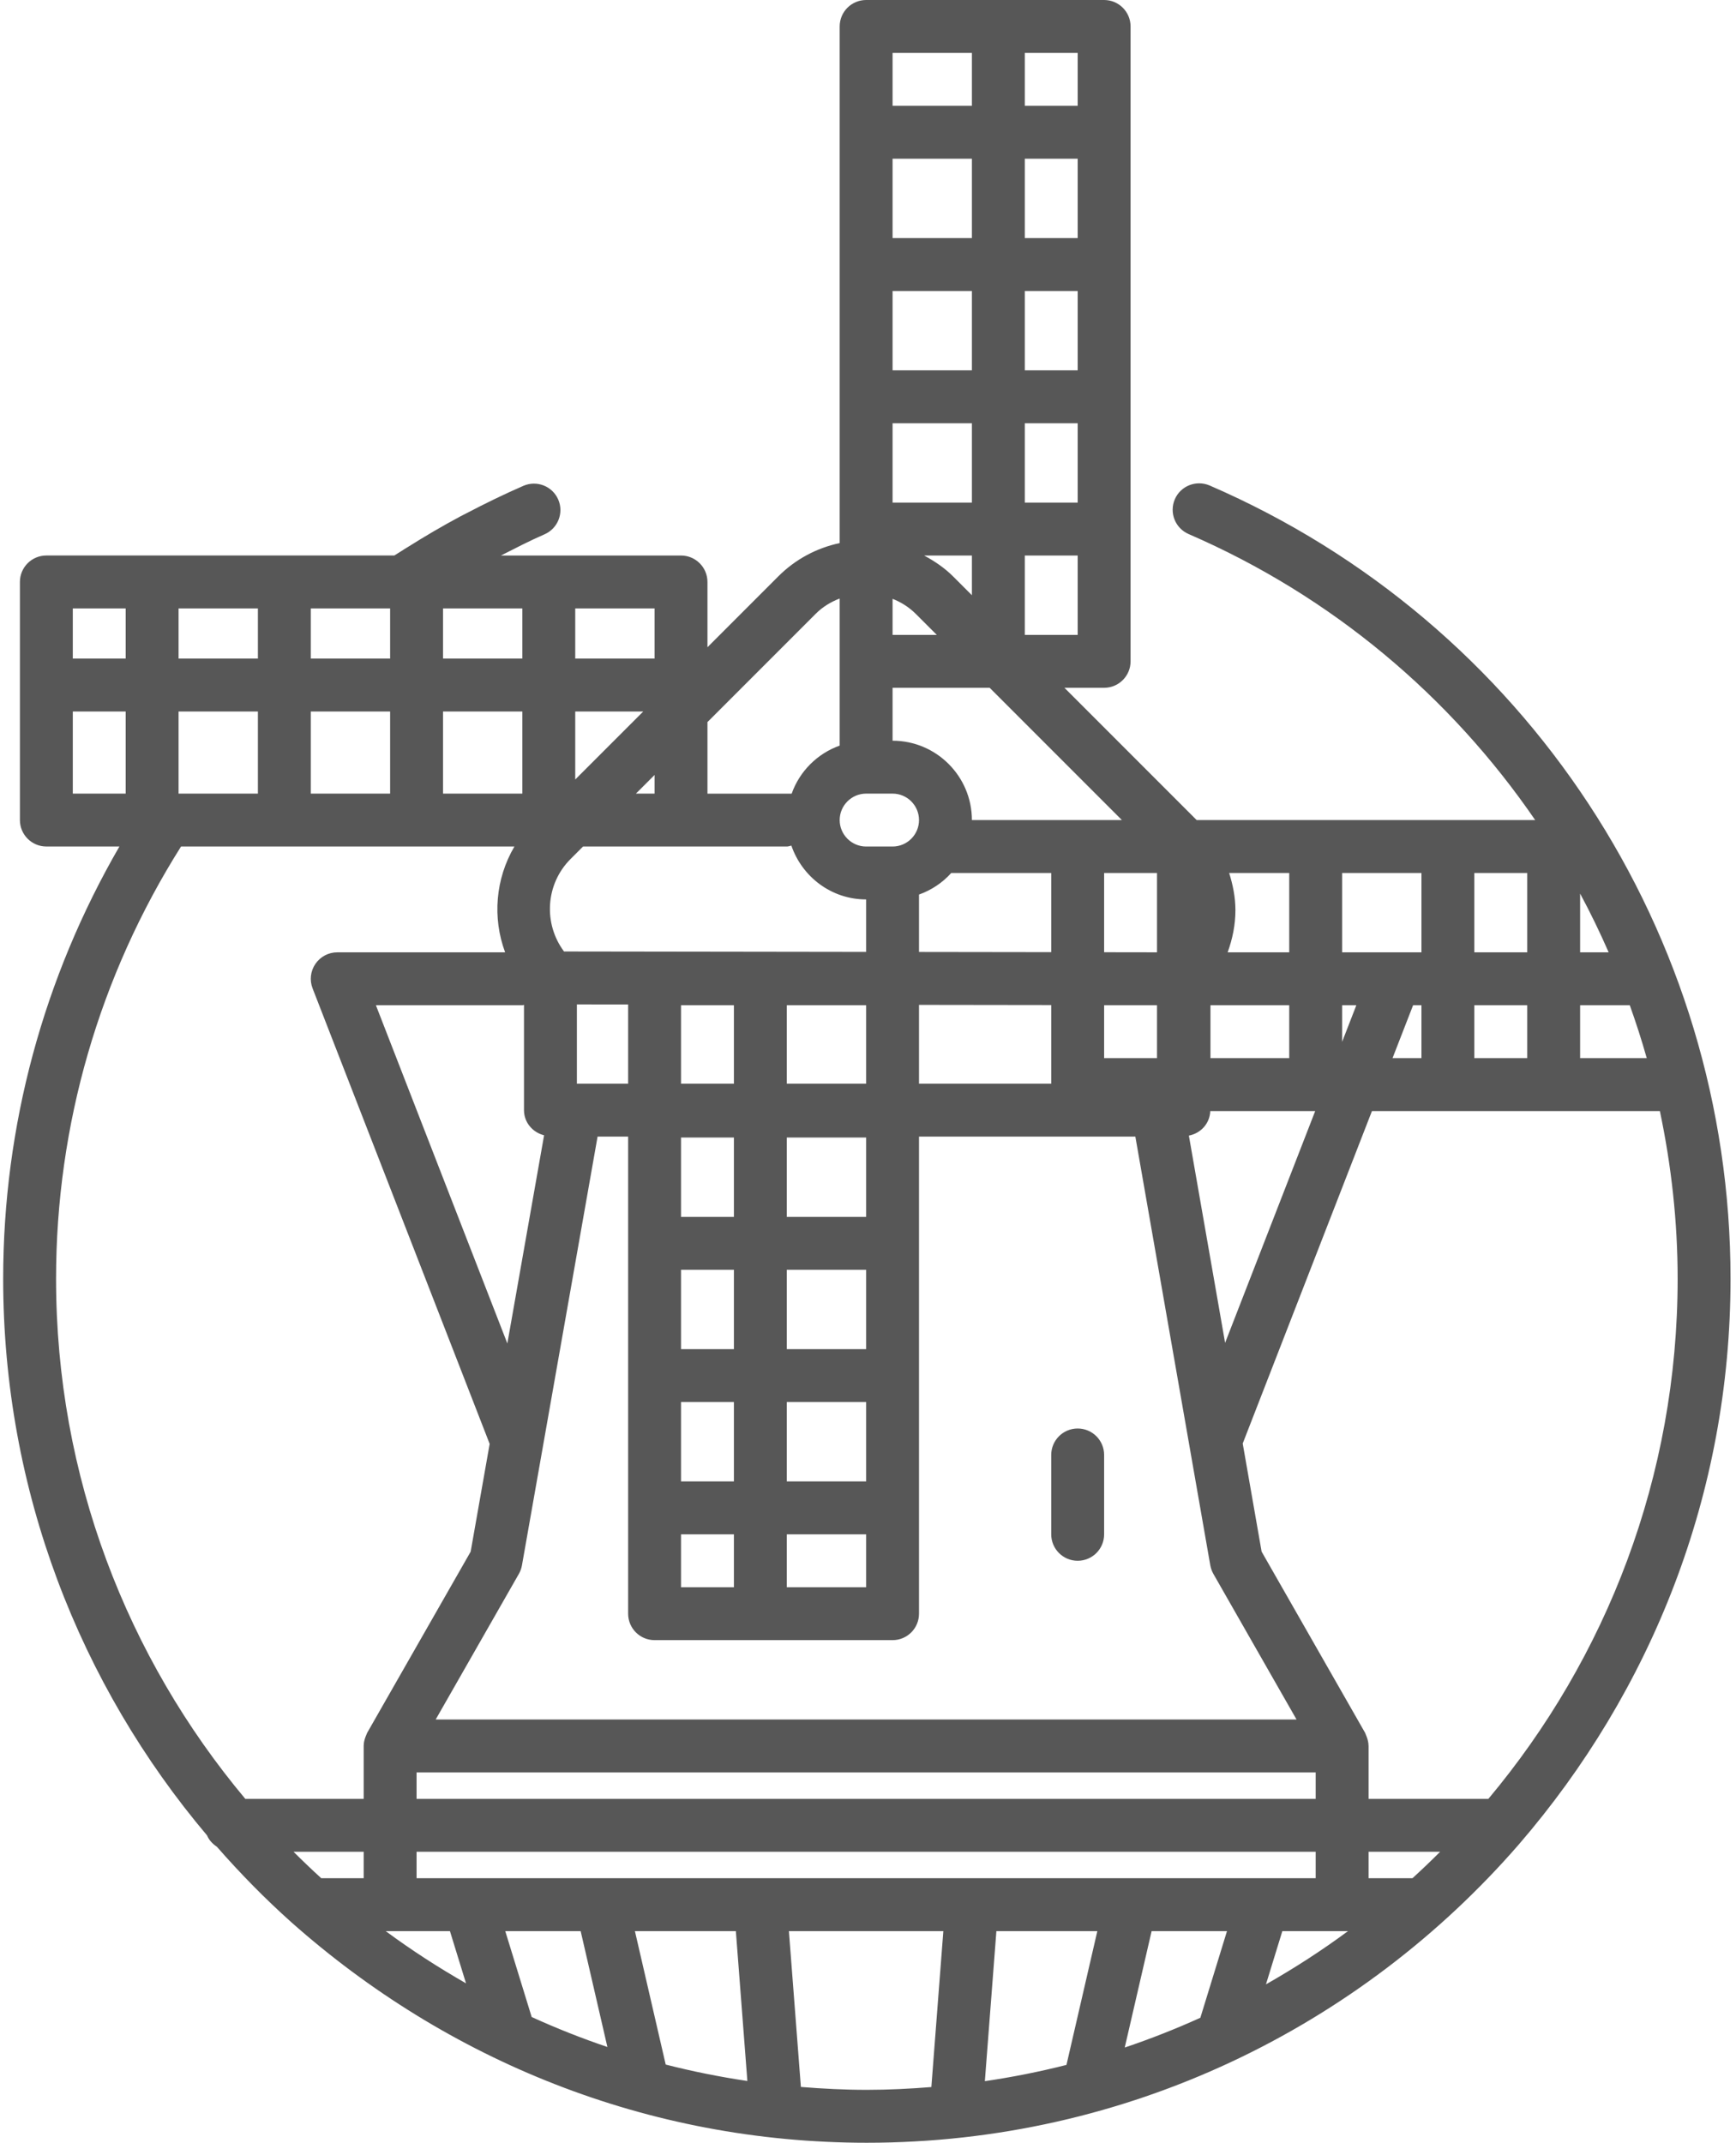 <?xml version="1.0" encoding="UTF-8"?>
<svg width="201px" height="248px" viewBox="0 0 201 248" version="1.1" xmlns="http://www.w3.org/2000/svg" xmlns:xlink="http://www.w3.org/1999/xlink">
    <!-- Generator: Sketch 45.2 (43514) - http://www.bohemiancoding.com/sketch -->
    <title>amsterdam</title>
    <desc>Created with Sketch.</desc>
    <defs></defs>
    <g id="Page-1" stroke="none" stroke-width="1" fill="none" fill-rule="evenodd">
        <g id="amsterdam" fill-rule="nonzero" fill="#575757">
            <path d="M200.367,148.004 C200.367,108.085 176.693,72.047 140.053,56.19 C138.5,55.529 136.697,56.233 136.026,57.785 C135.356,59.338 136.069,61.138 137.621,61.812 C154.22,68.998 167.949,80.623 177.749,94.916 L138.555,94.916 L123.246,79.607 L127.839,79.607 C129.532,79.607 130.901,78.235 130.901,76.545 L130.901,3.062 C130.901,1.372 129.532,0 127.839,0 L100.283,0 C98.59,0 97.221,1.372 97.221,3.062 L97.221,62.856 C94.551,63.425 92.092,64.733 90.118,66.707 L81.912,74.913 L81.912,67.36 C81.912,65.67 80.543,64.298 78.85,64.298 L57.999,64.298 C59.668,63.453 61.331,62.586 63.042,61.845 C64.594,61.172 65.305,59.368 64.634,57.819 C63.964,56.27 62.157,55.559 60.608,56.227 C58.376,57.198 56.181,58.269 54.016,59.402 C53.774,59.528 53.532,59.644 53.293,59.773 C51.23,60.875 49.215,62.06 47.237,63.303 C46.689,63.624 46.674,63.655 46.646,63.673 C46.319,63.885 45.982,64.084 45.654,64.295 L5.367,64.295 C3.674,64.295 2.305,65.666 2.305,67.357 L2.305,94.913 C2.305,96.603 3.674,97.975 5.367,97.975 L13.827,97.975 C5.039,113.146 0.367,130.319 0.367,148.004 C0.367,172.536 9.262,195.018 23.973,212.434 C24.203,212.988 24.623,213.417 25.116,213.751 C27.813,216.834 30.685,219.758 33.738,222.489 C51.741,238.462 74.956,248.006 100.365,248.006 C130.478,248.006 157.502,234.608 175.851,213.484 C191.182,195.726 200.367,172.924 200.367,148.004 Z M172.33,208.203 L158.457,208.203 L158.457,202.079 C158.457,202.073 158.454,202.067 158.454,202.061 C158.451,201.708 158.368,201.366 158.246,201.032 C158.212,200.943 158.181,200.857 158.142,200.775 C158.108,200.704 158.093,200.628 158.056,200.56 L146.075,179.59 L143.886,167.073 L158.849,128.596 L192.186,128.596 C193.515,134.9 194.243,141.391 194.243,148.008 C194.243,170.898 185.995,191.892 172.33,208.203 Z M163.537,217.388 L158.457,217.388 L158.457,214.326 L166.745,214.326 C165.698,215.373 164.63,216.393 163.537,217.388 Z M130.227,236.984 L133.338,223.512 L142.064,223.512 L138.981,233.539 C136.133,234.828 133.216,235.979 130.227,236.984 Z M114.03,240.878 L115.365,223.512 L127.052,223.512 L123.479,238.995 C120.387,239.782 117.233,240.407 114.03,240.878 Z M77.077,238.955 L73.513,223.512 L85.2,223.512 L86.532,240.857 C83.327,240.379 80.173,239.748 77.077,238.955 Z M61.56,233.453 L58.501,223.512 L67.231,223.512 L70.326,236.922 C67.332,235.909 64.408,234.751 61.56,233.453 Z M37.197,217.388 C36.104,216.393 35.033,215.373 33.989,214.326 L42.109,214.326 L42.109,217.388 L37.197,217.388 Z M45.17,223.512 L52.096,223.512 L53.958,229.556 C50.74,227.715 47.629,225.707 44.662,223.512 L45.17,223.512 Z M48.232,217.388 L48.232,214.326 L152.333,214.326 L152.333,217.388 L48.232,217.388 Z M48.232,205.141 L152.333,205.141 L152.333,208.203 L48.232,208.203 L48.232,205.141 Z M35.985,91.854 L35.985,82.35 L45.17,82.35 L45.17,91.854 L35.985,91.854 Z M20.676,91.854 L20.676,82.35 L29.861,82.35 L29.861,91.854 L20.676,91.854 Z M45.17,70.421 L45.17,76.227 L35.985,76.227 L35.985,70.421 L45.17,70.421 Z M29.861,76.227 L20.676,76.227 L20.676,70.421 L29.861,70.421 L29.861,76.227 Z M51.294,82.35 L60.479,82.35 L60.479,91.854 L51.294,91.854 L51.294,82.35 Z M91.627,97.871 C92.867,101.48 96.257,104.101 100.283,104.101 L100.283,110.176 L65.305,110.127 C62.901,106.915 63.149,102.338 66.058,99.426 L67.506,97.978 L91.097,97.978 C91.287,97.978 91.45,97.904 91.627,97.871 Z M100.283,91.854 L103.345,91.854 C105.035,91.854 106.406,93.229 106.406,94.916 C106.406,96.603 105.035,97.978 103.345,97.978 L100.283,97.978 C98.596,97.978 97.221,96.603 97.221,94.916 C97.221,93.229 98.596,91.854 100.283,91.854 Z M170.704,122.472 L170.704,116.348 L176.828,116.348 L176.828,122.472 L170.704,122.472 Z M161.231,122.472 L163.613,116.348 L164.581,116.348 L164.581,122.472 L161.231,122.472 Z M137.652,131.437 C139.03,131.171 140.077,130.038 140.129,128.596 L152.278,128.596 L141.847,155.423 L137.652,131.437 Z M78.85,183.708 L78.85,177.585 L84.974,177.585 L84.974,183.708 L78.85,183.708 Z M66.793,125.427 L66.793,116.254 L72.727,116.26 L72.727,125.427 L66.793,125.427 L66.793,125.427 Z M78.85,131.658 L84.974,131.658 L84.974,140.843 L78.85,140.843 L78.85,131.658 Z M78.85,146.967 L84.974,146.967 L84.974,156.152 L78.85,156.152 L78.85,146.967 Z M91.097,146.967 L100.283,146.967 L100.283,156.152 L91.097,156.152 L91.097,146.967 Z M91.097,140.843 L91.097,131.658 L100.283,131.658 L100.283,140.843 L91.097,140.843 Z M78.85,162.276 L84.974,162.276 L84.974,171.461 L78.85,171.461 L78.85,162.276 Z M91.097,162.276 L100.283,162.276 L100.283,171.461 L91.097,171.461 L91.097,162.276 Z M100.283,125.427 L91.097,125.427 L91.097,116.348 L100.283,116.348 L100.283,125.427 Z M78.85,116.348 L84.974,116.348 L84.974,125.427 L78.85,125.427 L78.85,116.348 Z M91.097,177.585 L100.283,177.585 L100.283,183.708 L91.097,183.708 L91.097,177.585 Z M106.406,116.306 L121.715,116.327 L121.715,125.427 L106.406,125.427 L106.406,116.306 Z M106.406,103.538 C107.858,103.02 109.128,102.163 110.142,101.039 L121.715,101.039 L121.715,110.203 L106.406,110.182 L106.406,103.538 Z M149.272,122.472 L140.151,122.472 L140.151,116.348 L149.272,116.348 L149.272,122.472 Z M155.395,116.348 L157.042,116.348 L155.395,120.586 L155.395,116.348 Z M127.839,116.348 L133.963,116.348 L133.963,122.472 L127.839,122.472 L127.839,116.348 Z M133.963,110.222 L127.839,110.213 L127.839,101.039 L133.963,101.039 L133.963,110.222 Z M182.951,116.348 L188.702,116.348 C189.424,118.363 190.082,120.402 190.667,122.472 L182.951,122.472 L182.951,116.348 Z M182.951,110.225 L182.951,103.425 C184.149,105.641 185.242,107.913 186.258,110.225 L182.951,110.225 Z M176.828,110.225 L170.704,110.225 L170.704,101.039 L176.828,101.039 L176.828,110.225 Z M164.581,110.225 L161.519,110.225 L155.395,110.225 L155.395,101.039 L164.581,101.039 L164.581,110.225 Z M149.272,110.225 L142.141,110.225 C142.704,108.673 143.044,107.028 143.041,105.326 C143.038,103.844 142.75,102.417 142.315,101.039 L149.272,101.039 L149.272,110.225 Z M112.53,94.916 C112.53,89.852 108.409,85.73 103.345,85.73 L103.345,79.607 L114.588,79.607 L129.897,94.916 L112.53,94.916 Z M106.042,71.061 L108.464,73.483 L103.345,73.483 L103.345,69.31 C104.34,69.699 105.264,70.284 106.042,71.061 Z M110.371,66.732 C109.367,65.728 108.213,64.953 107,64.298 L112.53,64.298 L112.53,68.891 L110.371,66.732 Z M103.345,58.174 L103.345,48.989 L112.53,48.989 L112.53,58.174 L103.345,58.174 Z M124.777,42.865 L118.654,42.865 L118.654,33.68 L124.777,33.68 L124.777,42.865 Z M112.53,42.865 L103.345,42.865 L103.345,33.68 L112.53,33.68 L112.53,42.865 Z M118.654,48.989 L124.777,48.989 L124.777,58.174 L118.654,58.174 L118.654,48.989 Z M124.777,27.556 L118.654,27.556 L118.654,18.371 L124.777,18.371 L124.777,27.556 Z M112.53,27.556 L103.345,27.556 L103.345,18.371 L112.53,18.371 L112.53,27.556 Z M73.63,91.854 L75.788,89.696 L75.788,91.854 L73.63,91.854 Z M66.603,90.222 L66.603,82.35 L74.478,82.35 L66.603,90.222 Z M60.669,116.309 L60.669,128.485 C60.669,129.918 61.67,131.064 62.996,131.4 L58.743,155.494 L43.523,116.348 L60.479,116.348 C60.547,116.348 60.605,116.315 60.669,116.309 Z M60.075,182.165 C60.25,181.859 60.372,181.525 60.433,181.179 L69.19,131.55 L72.727,131.55 L72.727,186.77 C72.727,188.46 74.095,189.832 75.788,189.832 L103.345,189.832 C105.038,189.832 106.406,188.46 106.406,186.77 L106.406,131.55 L131.455,131.55 L140.132,181.173 C140.196,181.522 140.316,181.859 140.49,182.165 L150.117,199.017 L50.446,199.017 L60.075,182.165 Z M148.473,223.512 L155.395,223.512 L156.072,223.512 C153.044,225.753 149.869,227.801 146.577,229.672 L148.473,223.512 Z M124.777,73.483 L118.654,73.483 L118.654,64.298 L124.777,64.298 L124.777,73.483 Z M124.777,12.247 L118.654,12.247 L118.654,6.124 L124.777,6.124 L124.777,12.247 Z M112.53,6.124 L112.53,12.247 L103.345,12.247 L103.345,6.124 L112.53,6.124 Z M94.447,71.04 C95.243,70.244 96.195,69.662 97.221,69.276 L97.221,86.297 C94.628,87.222 92.585,89.264 91.661,91.857 L81.912,91.857 L81.912,83.575 L94.447,71.04 Z M75.788,70.421 L75.788,76.227 L66.603,76.227 L66.603,70.421 L75.788,70.421 Z M60.479,76.227 L51.294,76.227 L51.294,70.421 L60.479,70.421 L60.479,76.227 Z M14.552,70.421 L14.552,76.227 L8.429,76.227 L8.429,70.421 L14.552,70.421 Z M8.429,82.35 L14.552,82.35 L14.552,91.854 L8.429,91.854 L8.429,82.35 Z M20.961,97.978 L59.561,97.978 C57.362,101.716 56.995,106.223 58.486,110.225 L39.047,110.225 C38.036,110.225 37.09,110.724 36.521,111.56 C35.948,112.393 35.826,113.455 36.193,114.398 L56.695,167.119 L54.494,179.593 L42.51,200.563 C42.47,200.631 42.455,200.707 42.421,200.778 C42.381,200.863 42.35,200.946 42.317,201.032 C42.194,201.366 42.112,201.708 42.109,202.061 C42.112,202.067 42.109,202.073 42.109,202.079 L42.109,208.203 L28.401,208.203 C14.736,191.892 6.491,170.898 6.491,148.008 C6.491,130.203 11.512,112.944 20.961,97.978 Z M92.729,241.546 L91.342,223.512 L109.223,223.512 L107.836,241.558 C105.368,241.754 102.882,241.882 100.365,241.882 C97.794,241.882 95.252,241.751 92.729,241.546 Z M121.715,177.585 L121.715,168.399 C121.715,166.706 123.084,165.337 124.777,165.337 C126.47,165.337 127.839,166.706 127.839,168.399 L127.839,177.585 C127.839,179.278 126.47,180.646 124.777,180.646 C123.084,180.646 121.715,179.278 121.715,177.585 Z" id="Shape"></path>
        </g>
    </g>
</svg>